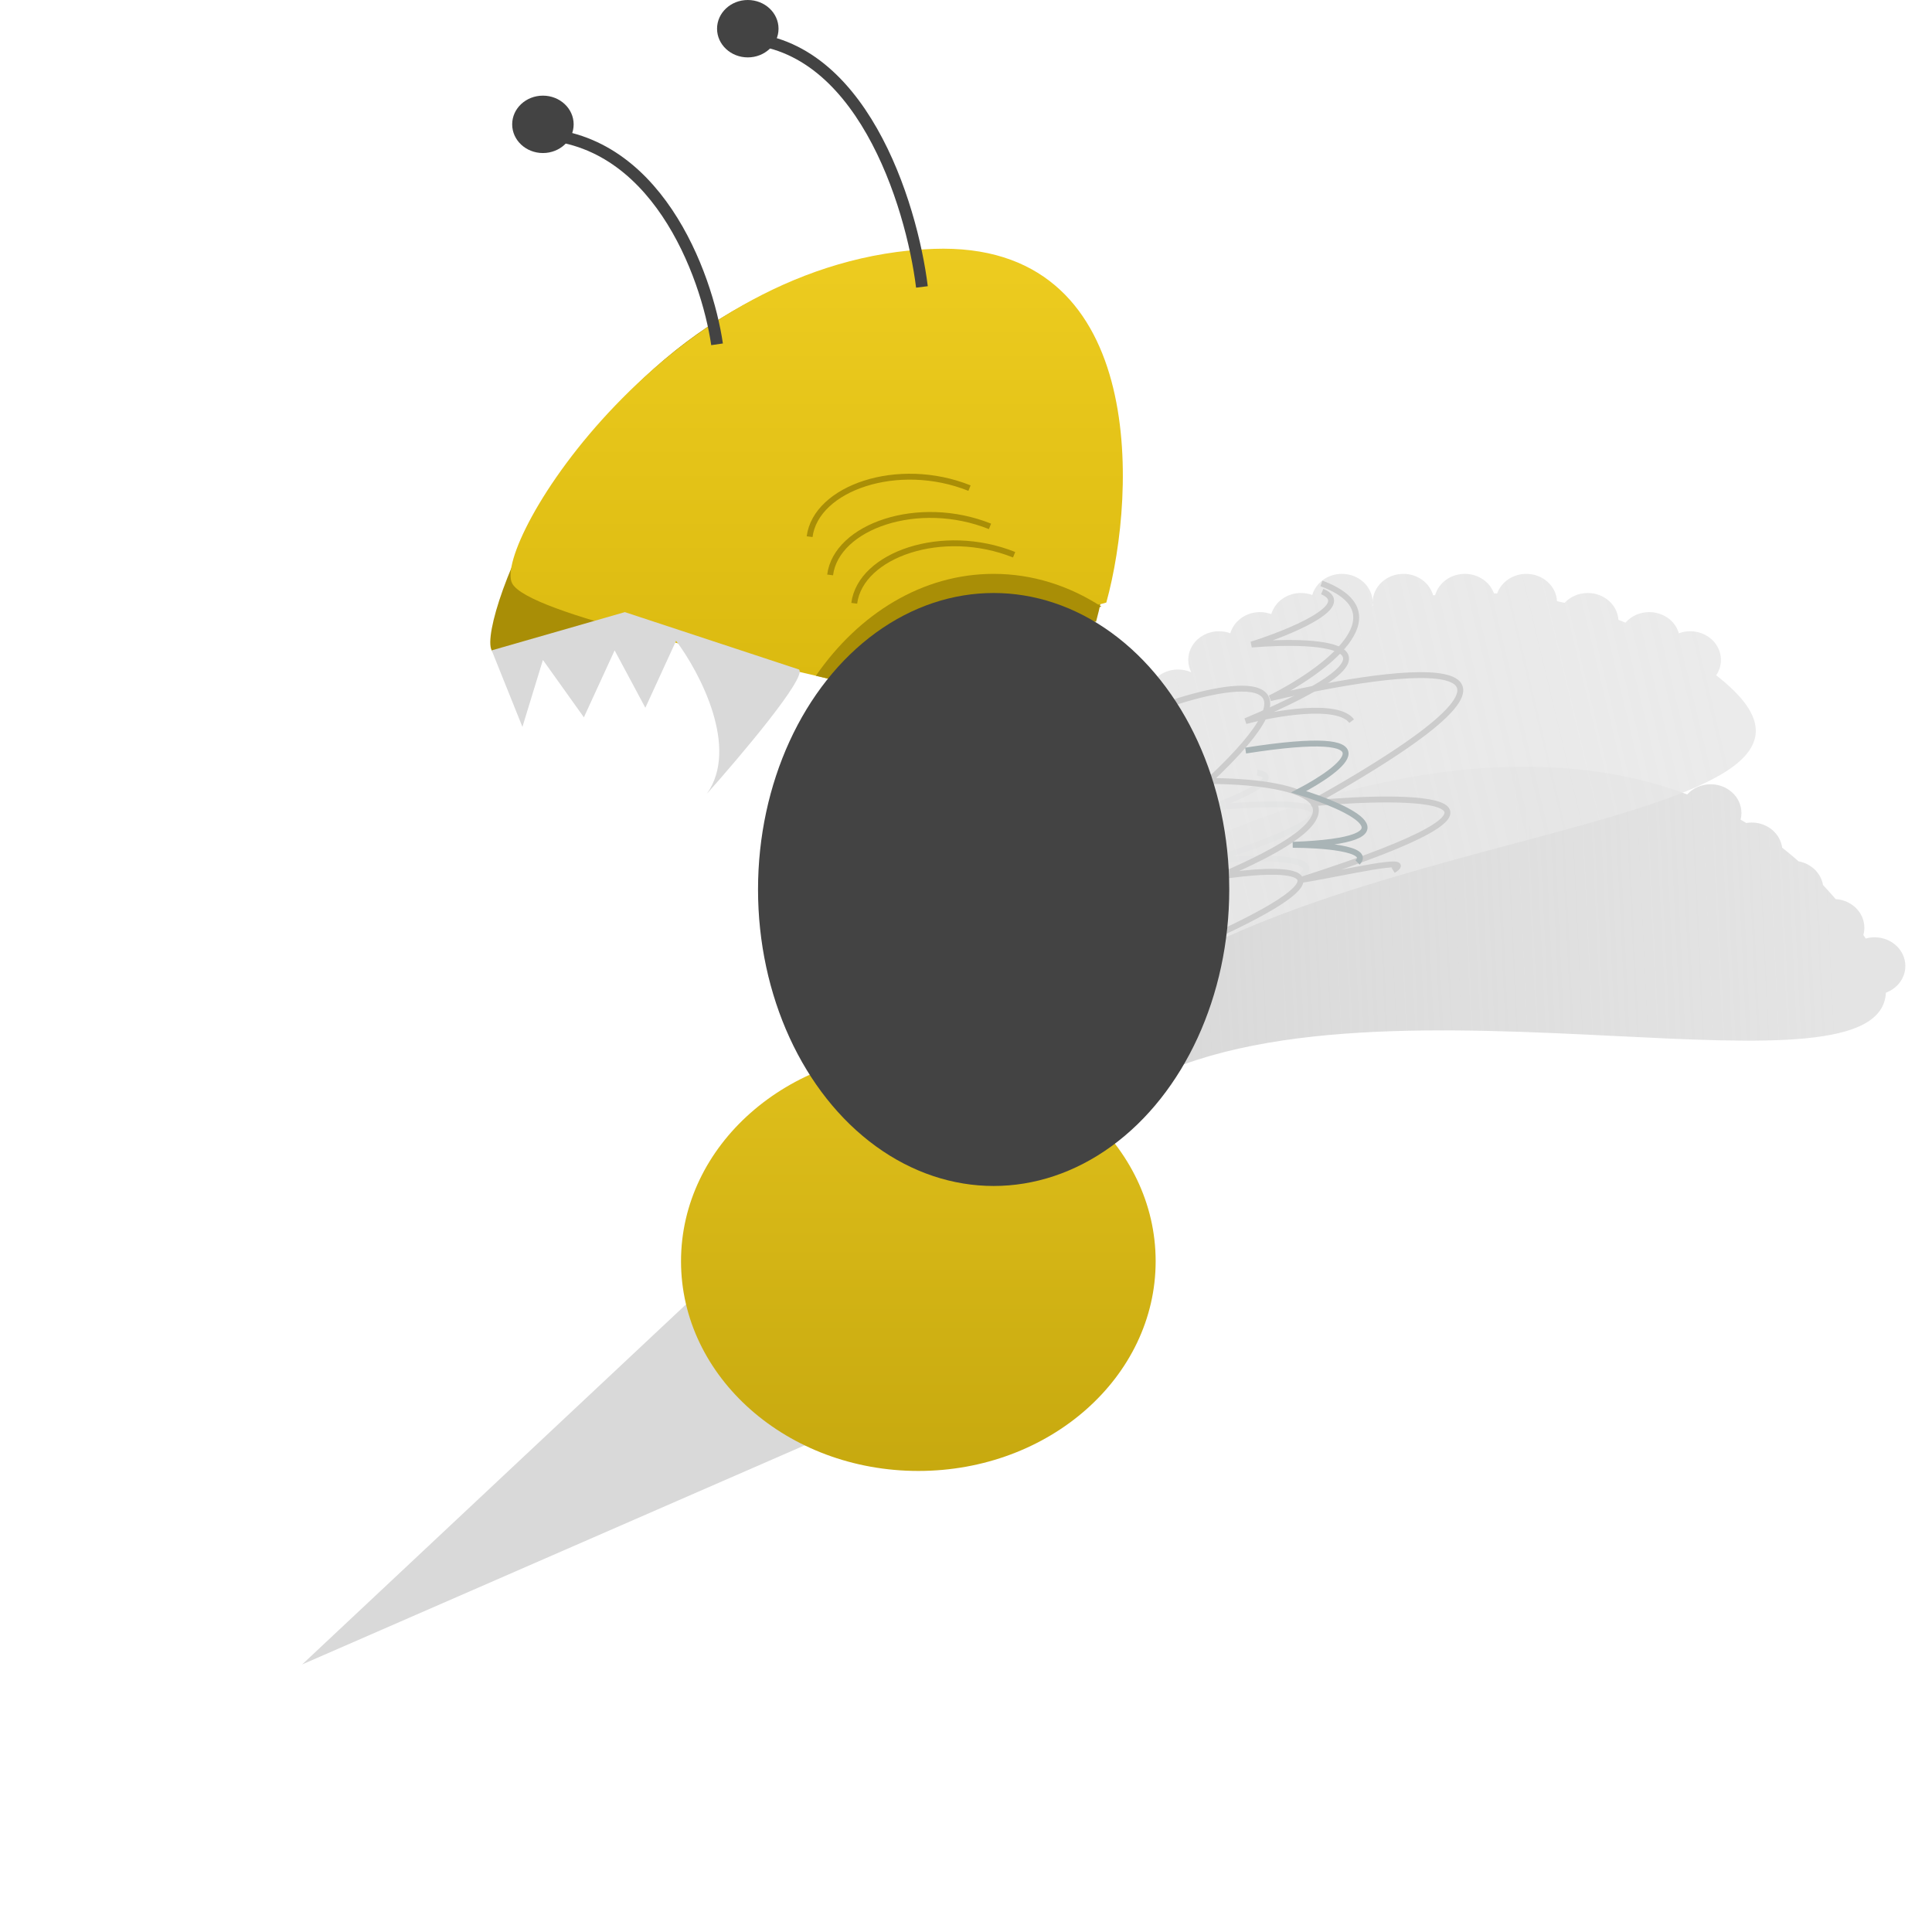 <svg width="164" height="164" viewBox="0 0 164 164" fill="none" xmlns="http://www.w3.org/2000/svg">
<path d="M25.651 141.287L80.365 89.963L96.165 110.54L25.651 141.287Z" fill="#D9D9D9"/>
<ellipse cx="77.954" cy="107.061" rx="20.145" ry="17.802" fill="url(#paint0_linear_302_495)"/>
<path fill-rule="evenodd" clip-rule="evenodd" d="M147.752 69.578C147.912 69.67 148.072 69.764 148.231 69.86C148.381 69.835 148.535 69.822 148.692 69.822C150.024 69.822 151.123 70.754 151.281 71.957C151.753 72.326 152.217 72.711 152.674 73.115C153.743 73.31 154.578 74.114 154.748 75.124C155.054 75.45 155.357 75.785 155.655 76.13C155.711 76.194 155.766 76.258 155.821 76.322C157.181 76.405 158.258 77.461 158.258 78.752C158.258 78.964 158.229 79.169 158.174 79.365C158.243 79.467 158.31 79.568 158.374 79.667C158.613 79.6 158.865 79.564 159.127 79.564C160.568 79.564 161.736 80.655 161.736 82C161.736 83.028 161.053 83.908 160.088 84.265C159.837 89.07 149.77 88.571 137.179 87.947C123.408 87.264 106.617 86.432 96.348 92.227C77.748 102.722 88.735 84.619 96.554 74.256C106.57 68.54 126.925 61.269 143.222 67.438C143.7 66.91 144.415 66.574 145.214 66.574C146.655 66.574 147.823 67.665 147.823 69.01C147.823 69.206 147.798 69.396 147.752 69.578Z" fill="url(#paint1_linear_302_495)"/>
<path d="M94.216 76.084C108.216 72.084 101.049 71.751 95.716 72.084C99.549 70.751 105.916 67.984 100.716 67.584" stroke="#A9B4B6" stroke-width="0.5"/>
<path d="M106.716 65.584C109.116 65.984 105.049 67.751 102.716 68.584C109.382 67.918 118.716 67.884 102.716 73.084C106.382 72.751 113.016 72.584 110.216 74.584" stroke="#A9B4B6" stroke-width="0.5"/>
<path d="M77.389 21.921C95.476 21.271 95.65 43.3 93.041 52.772L66.955 54.396C59.129 52.502 43.13 57.806 41.738 55.208C41.07 53.959 43.233 47.245 46.956 41.406C52.914 32.06 63.475 22.421 77.389 21.921Z" fill="#A98E06"/>
<path d="M79.255 21.125C97.341 20.476 96.52 41.677 93.911 51.148L70.434 57.644C62.608 55.749 44.869 52.123 43.477 49.525C41.738 46.277 56.646 21.937 79.255 21.125Z" fill="url(#paint2_linear_302_495)"/>
<path d="M72.513 51.211C73.042 47.089 79.998 44.654 86.085 47.089" stroke="#A98E06" stroke-width="0.5"/>
<path d="M70.466 48.804C70.994 44.682 77.951 42.246 84.037 44.682" stroke="#A98E06" stroke-width="0.5"/>
<path d="M68.726 45.556C69.255 41.434 76.211 38.999 82.298 41.434" stroke="#A98E06" stroke-width="0.5"/>
<path fill-rule="evenodd" clip-rule="evenodd" d="M93.491 51.492L70.434 57.644C70.062 57.554 69.669 57.46 69.256 57.363C72.923 52.063 78.324 48.713 84.346 48.713C87.641 48.713 90.751 49.716 93.491 51.492Z" fill="#A98E06"/>
<path d="M44.347 61.703L41.738 55.208L53.042 51.96L67.825 56.832C68.52 57.481 62.897 64.139 59.999 67.386C62.781 63.489 59.419 57.102 57.39 54.396L54.782 60.079L52.173 55.208L49.564 60.891L46.086 56.02L44.347 61.703Z" fill="#D9D9D9"/>
<path d="M60.868 29.228C59.999 23.274 55.651 11.366 45.216 11.366" stroke="#434343"/>
<path d="M78.259 24.356C77.39 17.32 73.042 3.248 62.607 3.248" stroke="#434343"/>
<ellipse cx="46.086" cy="10.555" rx="2.609" ry="2.436" fill="#434343"/>
<ellipse cx="63.477" cy="2.436" rx="2.609" ry="2.436" fill="#434343"/>
<path fill-rule="evenodd" clip-rule="evenodd" d="M116.519 51.148C116.519 51.244 116.513 51.339 116.502 51.432L116.536 51.424C116.525 51.334 116.519 51.242 116.519 51.148ZM137.977 52.855C137.779 52.772 137.581 52.69 137.383 52.611C137.294 51.341 136.162 50.337 134.78 50.337C133.993 50.337 133.288 50.661 132.81 51.175C132.596 51.125 132.382 51.078 132.168 51.033C132.103 49.741 130.961 48.713 129.562 48.713C128.41 48.713 127.432 49.41 127.087 50.378C126.997 50.374 126.906 50.37 126.816 50.366C126.467 49.405 125.492 48.713 124.345 48.713C123.137 48.713 122.121 49.479 121.824 50.519C121.767 50.525 121.71 50.531 121.653 50.537C121.363 49.488 120.342 48.713 119.128 48.713C117.687 48.713 116.519 49.803 116.519 51.148C116.519 49.803 115.351 48.713 113.91 48.713C112.707 48.713 111.695 49.473 111.393 50.507C111.096 50.397 110.772 50.337 110.432 50.337C109.229 50.337 108.216 51.097 107.915 52.131C107.618 52.021 107.293 51.96 106.954 51.96C105.751 51.96 104.738 52.721 104.437 53.755C104.139 53.645 103.815 53.584 103.476 53.584C102.035 53.584 100.867 54.675 100.867 56.02C100.867 56.395 100.958 56.751 101.121 57.068C100.781 56.917 100.4 56.832 99.998 56.832C98.557 56.832 97.389 57.922 97.389 59.267C97.389 59.624 97.471 59.963 97.619 60.269C92.477 63.838 88.226 67.783 85.347 71.042C81.579 83.22 77.521 103.68 91.433 88.092C99.115 79.486 115.277 75.156 128.533 71.605C143.638 67.558 154.969 64.522 145.679 57.324C145.935 56.947 146.084 56.499 146.084 56.02C146.084 54.675 144.916 53.584 143.475 53.584C143.136 53.584 142.812 53.645 142.514 53.755C142.213 52.721 141.2 51.96 139.997 51.96C139.182 51.96 138.455 52.309 137.977 52.855Z" fill="url(#paint3_linear_302_495)"/>
<path d="M99.128 59.802C104.636 57.907 113.041 56.554 102.607 66.297C109.273 66.297 118.78 67.921 103.476 74.416C108.693 73.604 115.998 73.441 103.476 79.287" stroke="#CCCCCC" stroke-width="0.5"/>
<path d="M118.258 73.881C120.345 72.582 113.911 74.152 110.432 74.693C132.693 67.549 119.998 67.386 111.302 68.198C135.649 54.558 119.418 56.561 107.824 59.267C112.172 57.102 119.128 52.123 112.172 49.525" stroke="#CCCCCC" stroke-width="0.5"/>
<path d="M114.737 61.213C113.537 59.613 108.237 60.546 105.737 61.213C120.937 54.813 112.404 54.213 106.237 54.713C109.404 53.713 115.037 51.413 112.237 50.213" stroke="#CCCCCC" stroke-width="0.5"/>
<path d="M105.737 63.713C118.537 61.713 114.071 65.213 110.237 67.213C114.571 68.546 120.537 71.313 109.737 71.713C112.071 71.713 116.437 72.013 115.237 73.213" stroke="#A9B4B6" stroke-width="0.5"/>
<ellipse cx="84.346" cy="75.505" rx="20" ry="25.168" fill="#434343"/>
<defs>
<linearGradient id="paint0_linear_302_495" x1="77.954" y1="89.259" x2="77.954" y2="124.864" gradientUnits="userSpaceOnUse">
<stop stop-color="#DFBF1B"/>
<stop offset="1" stop-color="#C7A90F"/>
</linearGradient>
<linearGradient id="paint1_linear_302_495" x1="155.649" y1="79.564" x2="97.406" y2="82.358" gradientUnits="userSpaceOnUse">
<stop stop-color="#D9D9D9" stop-opacity="0.71"/>
<stop offset="1" stop-color="#D9D9D9"/>
</linearGradient>
<linearGradient id="paint2_linear_302_495" x1="69.327" y1="21.111" x2="69.327" y2="57.644" gradientUnits="userSpaceOnUse">
<stop stop-color="#EDCC20"/>
<stop offset="1" stop-color="#DBBA10"/>
</linearGradient>
<linearGradient id="paint3_linear_302_495" x1="146.084" y1="60.891" x2="88.231" y2="74.763" gradientUnits="userSpaceOnUse">
<stop stop-color="#E7E7E7" stop-opacity="0.84"/>
<stop offset="1" stop-color="#E7E7E7"/>
</linearGradient>
</defs>
</svg>

